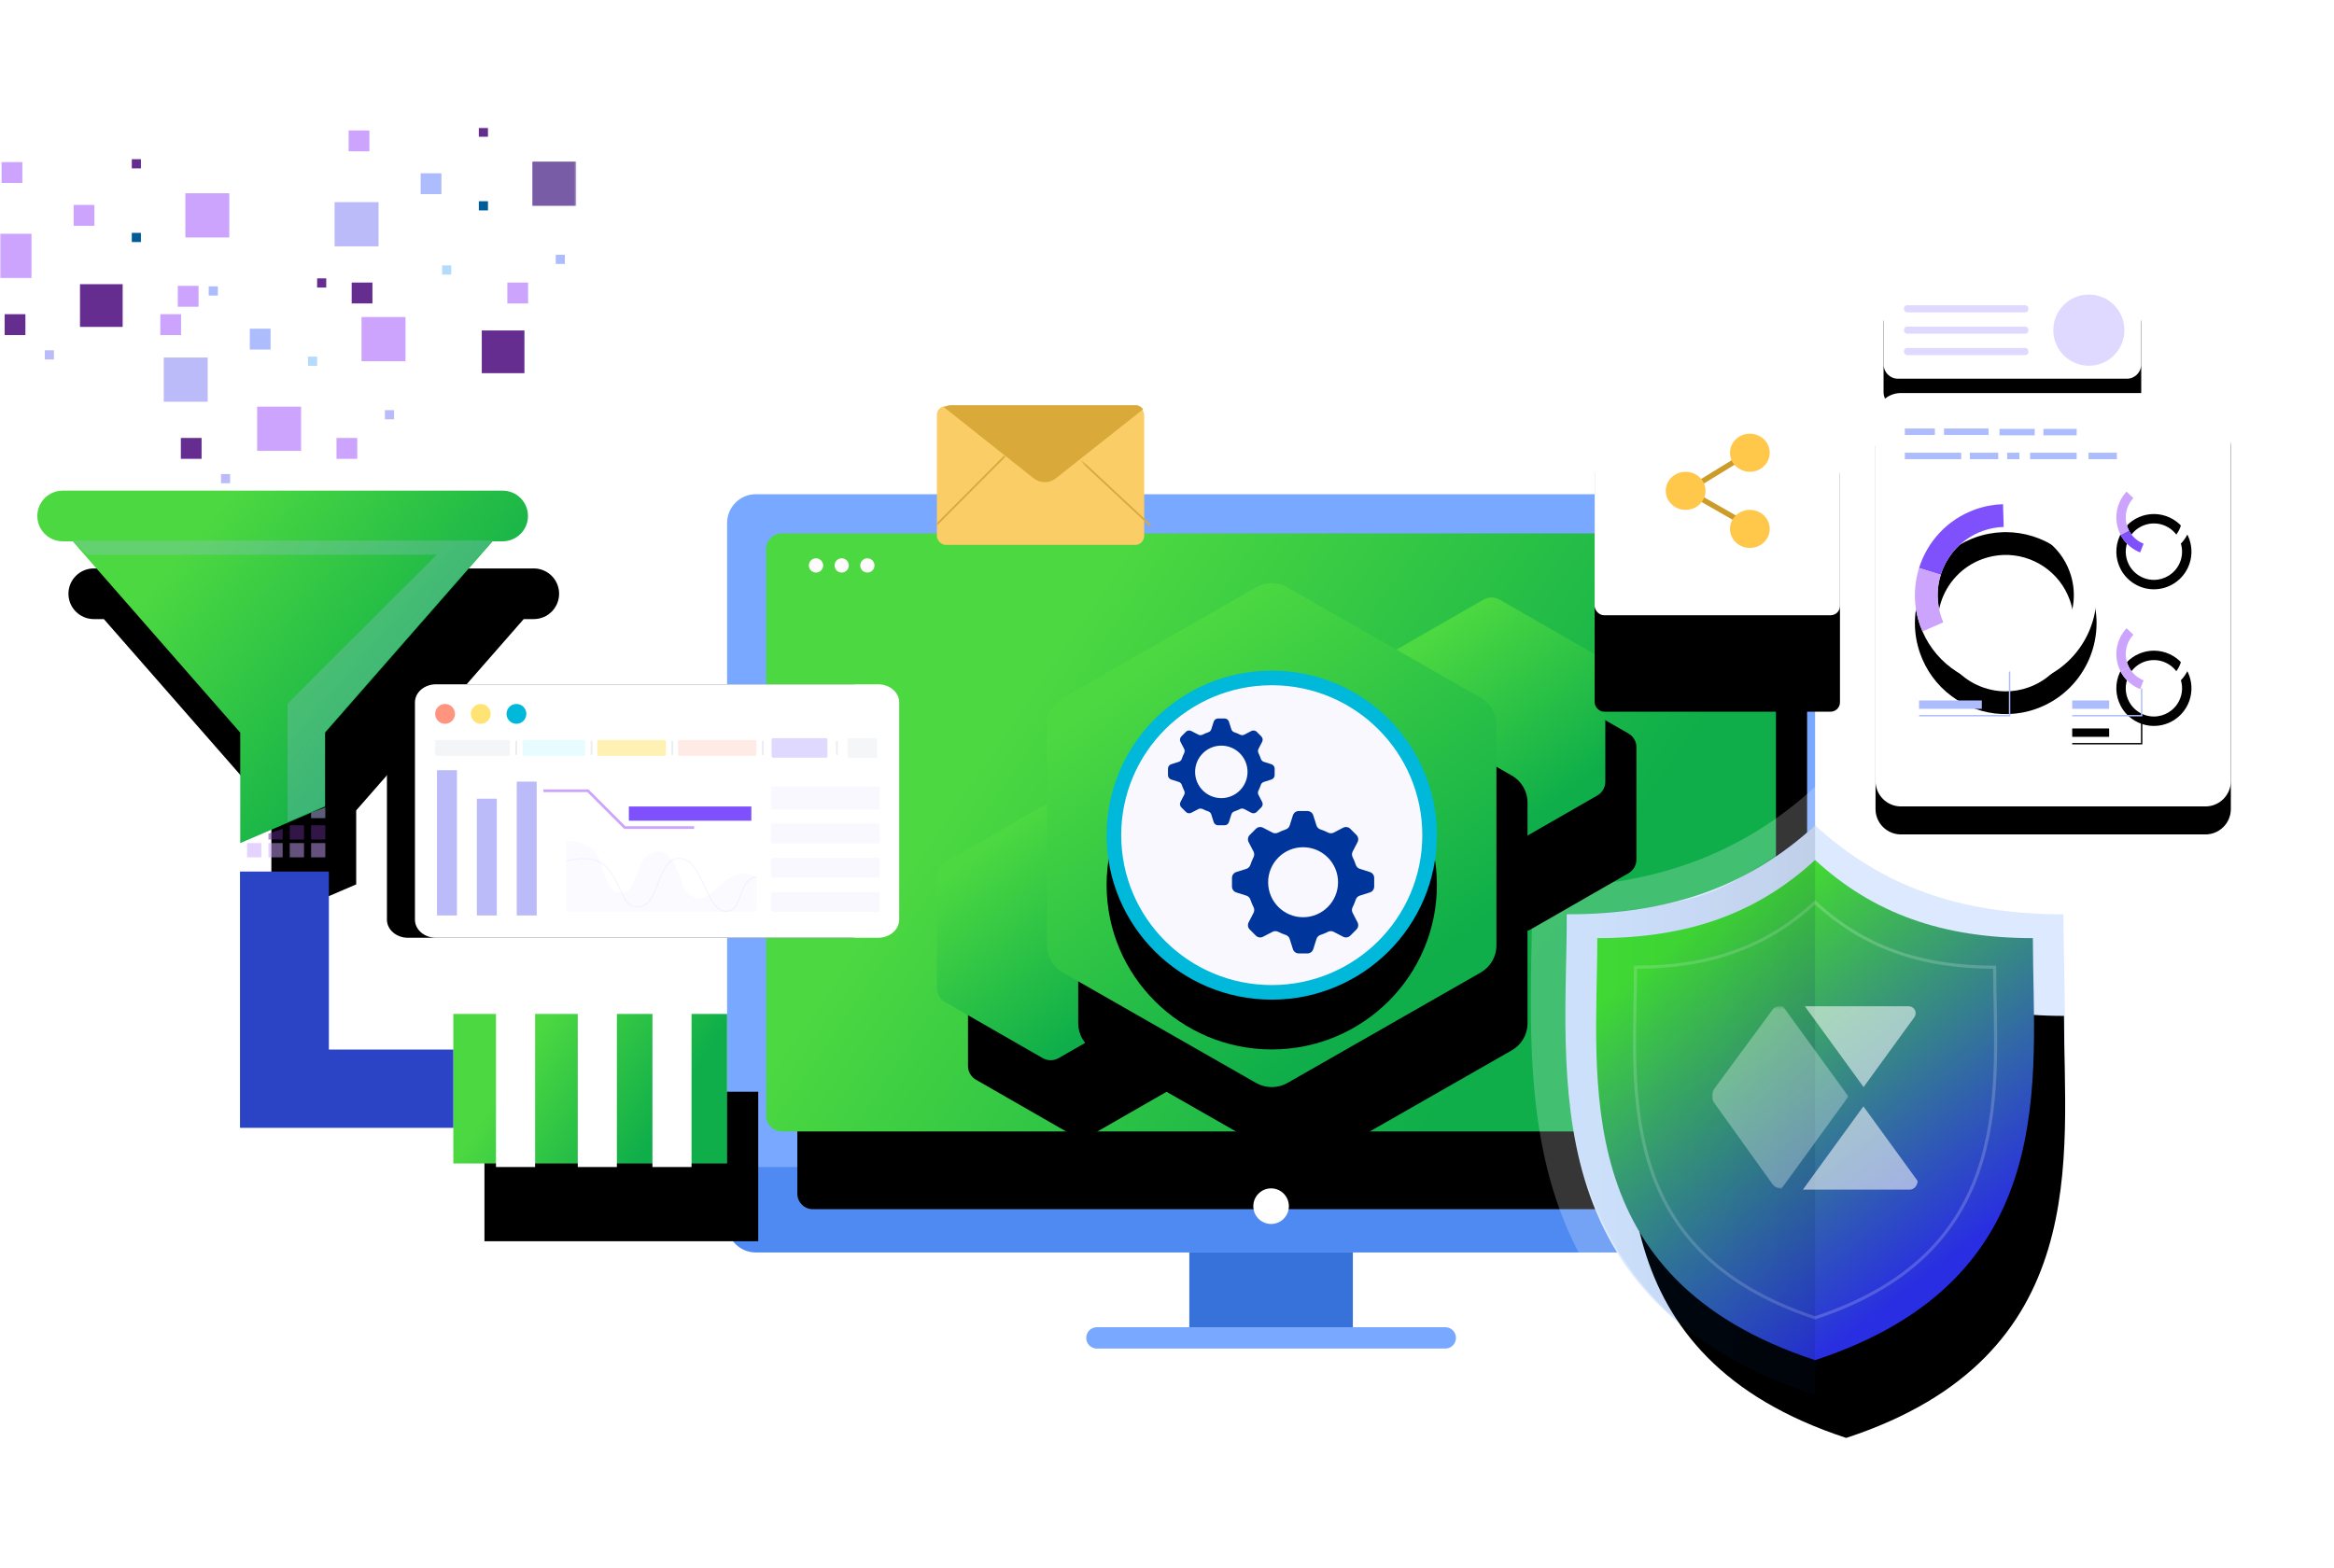 <svg width="750px" height="504px" viewBox="0 0 750 504" version="1.1" xmlns="http://www.w3.org/2000/svg" xmlns:xlink="http://www.w3.org/1999/xlink">
    <defs>
        <rect id="path-1" x="0" y="0" width="750" height="504"></rect>
        <linearGradient x1="21.419%" y1="36.861%" x2="81.092%" y2="61.318%" id="linearGradient-3">
            <stop stop-color="#4cd841" offset="0%"></stop>
            <stop stop-color="#0fae4a" offset="100%"></stop>
        </linearGradient>
        <path d="M17.568,204.815 L332.043,204.815 C334.804,204.815 337.043,202.577 337.043,199.815 L337.043,17.586 C337.043,14.825 334.804,12.586 332.043,12.586 L17.568,12.586 C14.806,12.586 12.568,14.825 12.568,17.586 L12.568,199.815 C12.568,202.577 14.806,204.815 17.568,204.815 Z" id="path-4"></path>
        <filter x="-28.5%" y="-40.3%" width="163.2%" height="206.6%" filterUnits="objectBoundingBox" id="filter-5">
            <feMorphology radius="5" operator="dilate" in="SourceAlpha" result="shadowSpreadOuter1"></feMorphology>
            <feOffset dx="10" dy="25" in="shadowSpreadOuter1" result="shadowOffsetOuter1"></feOffset>
            <feGaussianBlur stdDeviation="25" in="shadowOffsetOuter1" result="shadowBlurOuter1"></feGaussianBlur>
            <feColorMatrix values="0 0 0 0 0.451   0 0 0 0 0.528   0 0 0 0 1  0 0 0 0.147 0" type="matrix" in="shadowBlurOuter1"></feColorMatrix>
        </filter>
        <polygon id="path-6" points="2.44545399e-11 186.409 189.196 186.409 189.196 -3.97391059e-13 2.44545399e-11 -3.97391059e-13"></polygon>
        <linearGradient x1="21.419%" y1="30.676%" x2="81.092%" y2="66.645%" id="linearGradient-8">
            <stop stop-color="#4cd841" offset="0%"></stop>
            <stop stop-color="#0fae4a" offset="100%"></stop>
        </linearGradient>
        <path d="M24.151,116.71 C19.647,116.71 15.995,120.355 15.995,124.852 C15.995,129.348 19.647,132.993 24.151,132.993 L27.371,132.993 L81.199,194.486 L81.199,229.988 L108.459,218.267 L108.459,194.486 L162.287,132.993 L165.506,132.993 C170.011,132.993 173.663,129.348 173.663,124.852 C173.663,120.355 170.011,116.71 165.506,116.71 L24.151,116.71 Z" id="path-9"></path>
        <filter x="-58.7%" y="-68.4%" width="230.0%" height="285.5%" filterUnits="objectBoundingBox" id="filter-10">
            <feMorphology radius="5" operator="dilate" in="SourceAlpha" result="shadowSpreadOuter1"></feMorphology>
            <feOffset dx="10" dy="25" in="shadowSpreadOuter1" result="shadowOffsetOuter1"></feOffset>
            <feGaussianBlur stdDeviation="25" in="shadowOffsetOuter1" result="shadowBlurOuter1"></feGaussianBlur>
            <feColorMatrix values="0 0 0 0 0.451   0 0 0 0 0.528   0 0 0 0 1  0 0 0 0.147 0" type="matrix" in="shadowBlurOuter1"></feColorMatrix>
        </filter>
        <linearGradient x1="21.419%" y1="38.829%" x2="81.092%" y2="59.623%" id="linearGradient-11">
            <stop stop-color="#4cd841" offset="0%"></stop>
            <stop stop-color="#0fae4a" offset="100%"></stop>
        </linearGradient>
        <polygon id="path-12" points="149.67 332.968 237.644 332.968 237.644 284.911 149.67 284.911"></polygon>
        <filter x="-105.1%" y="-161.3%" width="333.0%" height="526.6%" filterUnits="objectBoundingBox" id="filter-13">
            <feMorphology radius="5" operator="dilate" in="SourceAlpha" result="shadowSpreadOuter1"></feMorphology>
            <feOffset dx="10" dy="25" in="shadowSpreadOuter1" result="shadowOffsetOuter1"></feOffset>
            <feGaussianBlur stdDeviation="25" in="shadowOffsetOuter1" result="shadowBlurOuter1"></feGaussianBlur>
            <feColorMatrix values="0 0 0 0 0.451   0 0 0 0 0.528   0 0 0 0 1  0 0 0 0.147 0" type="matrix" in="shadowBlurOuter1"></feColorMatrix>
        </filter>
        <rect id="path-14" x="0" y="0.272" width="66.622" height="44.625" rx="2.867"></rect>
        <linearGradient x1="23.308%" y1="16.088%" x2="73.823%" y2="82.247%" id="linearGradient-16">
            <stop stop-color="#44e229" offset="0%"></stop>
            <stop stop-color="#292EE2" offset="100%"></stop>
        </linearGradient>
        <path d="M161.38,48.858 C132.389,48.858 110.18,41.021 91.399,23.74 C72.62,41.021 50.411,48.858 21.423,48.858 C21.423,93.861 11.582,158.327 91.398,184.508 C171.22,158.328 161.38,93.861 161.38,48.858 Z" id="path-17"></path>
        <filter x="-65.7%" y="-50.9%" width="245.6%" height="230.5%" filterUnits="objectBoundingBox" id="filter-18">
            <feMorphology radius="5" operator="dilate" in="SourceAlpha" result="shadowSpreadOuter1"></feMorphology>
            <feOffset dx="10" dy="25" in="shadowSpreadOuter1" result="shadowOffsetOuter1"></feOffset>
            <feGaussianBlur stdDeviation="25" in="shadowOffsetOuter1" result="shadowBlurOuter1"></feGaussianBlur>
            <feColorMatrix values="0 0 0 0 0.451   0 0 0 0 0.528   0 0 0 0 1  0 0 0 0.147 0" type="matrix" in="shadowBlurOuter1"></feColorMatrix>
        </filter>
        <linearGradient x1="5.003%" y1="50%" x2="100%" y2="50%" id="linearGradient-19">
            <stop stop-color="#0063C6" stop-opacity="0.321" offset="0%"></stop>
            <stop stop-color="#001B4E" stop-opacity="0.612" offset="100%"></stop>
        </linearGradient>
        <polygon id="path-20" points="0 0.511 43.85 0.511 43.85 59.246 0 59.246"></polygon>
        <path d="M78.22,31.528 L4.656,31.528 C2.107,31.528 0.04,29.458 0.04,26.905 L0.04,4.685 C0.04,2.132 2.107,0.062 4.656,0.062 L78.22,0.062 C80.769,0.062 82.837,2.132 82.837,4.685 L82.837,26.905 C82.837,29.458 80.769,31.528 78.22,31.528" id="path-22"></path>
        <filter x="-43.5%" y="-85.8%" width="187.0%" height="328.8%" filterUnits="objectBoundingBox" id="filter-23">
            <feOffset dx="0" dy="9" in="SourceAlpha" result="shadowOffsetOuter1"></feOffset>
            <feGaussianBlur stdDeviation="10.5" in="shadowOffsetOuter1" result="shadowBlurOuter1"></feGaussianBlur>
            <feColorMatrix values="0 0 0 0 0.125   0 0 0 0 0.167   0 0 0 0 0.631  0 0 0 0.158 0" type="matrix" in="shadowBlurOuter1"></feColorMatrix>
        </filter>
        <path d="M106.016,132.882 L8.161,132.882 C3.654,132.882 4.76711216e-05,129.223 4.76711216e-05,124.71 L4.76711216e-05,8.178 C4.76711216e-05,3.664 3.654,0.005 8.161,0.005 L106.016,0.005 C110.523,0.005 114.177,3.664 114.177,8.178 L114.177,124.71 C114.177,129.223 110.523,132.882 106.016,132.882" id="path-24"></path>
        <filter x="-31.5%" y="-20.3%" width="163.1%" height="154.2%" filterUnits="objectBoundingBox" id="filter-25">
            <feOffset dx="0" dy="9" in="SourceAlpha" result="shadowOffsetOuter1"></feOffset>
            <feGaussianBlur stdDeviation="10.5" in="shadowOffsetOuter1" result="shadowBlurOuter1"></feGaussianBlur>
            <feColorMatrix values="0 0 0 0 0.125   0 0 0 0 0.167   0 0 0 0 0.631  0 0 0 0.158 0" type="matrix" in="shadowBlurOuter1"></feColorMatrix>
        </filter>
        <path d="M40.968,71.858 C37.989,71.948 34.974,72.5 32.014,73.56 L32.014,73.56 C23.053,76.772 16.626,83.925 13.986,92.375 L13.986,92.375 C12.157,98.232 12.145,104.711 14.366,110.936 L14.366,110.936 C14.587,111.554 14.827,112.163 15.085,112.758 L15.085,112.758 C16.253,115.454 17.787,117.893 19.608,120.036 L19.608,120.036 C27.243,129.031 39.913,132.832 51.666,128.621 L51.666,128.621 C66.84,123.182 74.74,106.449 69.314,91.244 L69.314,91.244 C65.048,79.294 53.818,71.845 41.838,71.845 L41.838,71.845 C41.548,71.845 41.258,71.849 40.968,71.858 M25.171,115.295 C23.807,113.688 22.656,111.859 21.781,109.838 L21.781,109.838 C21.588,109.391 21.408,108.935 21.242,108.471 L21.242,108.471 C19.576,103.805 19.586,98.947 20.957,94.556 L20.957,94.556 C22.936,88.22 27.754,82.857 34.474,80.45 L34.474,80.45 C36.691,79.655 38.952,79.241 41.186,79.173 L41.186,79.173 C50.409,78.894 59.163,84.53 62.438,93.707 L62.438,93.707 C66.507,105.107 60.583,117.653 49.206,121.73 L49.206,121.73 C46.773,122.602 44.285,123.016 41.841,123.016 L41.841,123.016 C35.434,123.017 29.315,120.176 25.171,115.295" id="path-26"></path>
        <path d="M40.968,71.858 C37.989,71.948 34.974,72.5 32.014,73.56 L32.014,73.56 C23.053,76.772 16.626,83.925 13.986,92.375 L13.986,92.375 C12.157,98.232 12.145,104.711 14.366,110.936 L14.366,110.936 C14.587,111.554 14.827,112.163 15.085,112.758 L15.085,112.758 C16.253,115.454 17.787,117.893 19.608,120.036 L19.608,120.036 C27.243,129.031 39.913,132.832 51.666,128.621 L51.666,128.621 C66.84,123.182 74.74,106.449 69.314,91.244 L69.314,91.244 C65.048,79.294 53.818,71.845 41.838,71.845 L41.838,71.845 C41.548,71.845 41.258,71.849 40.968,71.858 M25.171,115.295 C23.807,113.688 22.656,111.859 21.781,109.838 L21.781,109.838 C21.588,109.391 21.408,108.935 21.242,108.471 L21.242,108.471 C19.576,103.805 19.586,98.947 20.957,94.556 L20.957,94.556 C22.936,88.22 27.754,82.857 34.474,80.45 L34.474,80.45 C36.691,79.655 38.952,79.241 41.186,79.173 L41.186,79.173 C50.409,78.894 59.163,84.53 62.438,93.707 L62.438,93.707 C66.507,105.107 60.583,117.653 49.206,121.73 L49.206,121.73 C46.773,122.602 44.285,123.016 41.841,123.016 L41.841,123.016 C35.434,123.017 29.315,120.176 25.171,115.295" id="path-28"></path>
        <filter x="-61.7%" y="-46.2%" width="223.3%" height="223.1%" filterUnits="objectBoundingBox" id="filter-29">
            <feOffset dx="0" dy="9" in="SourceAlpha" result="shadowOffsetOuter1"></feOffset>
            <feGaussianBlur stdDeviation="10.5" in="shadowOffsetOuter1" result="shadowBlurOuter1"></feGaussianBlur>
            <feColorMatrix values="0 0 0 0 0.125   0 0 0 0 0.167   0 0 0 0 0.631  0 0 0 0.158 0" type="matrix" in="shadowBlurOuter1"></feColorMatrix>
        </filter>
        <path d="M80.662,111.741 C79.817,112.641 79.096,113.686 78.54,114.863 L78.54,114.863 C76.856,118.429 77.065,122.405 78.759,125.651 L78.759,125.651 C79.934,127.9 81.821,129.798 84.288,130.968 L84.288,130.968 C84.533,131.084 84.782,131.192 85.03,131.291 L85.03,131.291 C86.159,131.737 87.319,132.001 88.478,132.094 L88.478,132.094 C93.337,132.487 98.152,129.886 100.361,125.209 L100.361,125.209 C103.211,119.171 100.638,111.961 94.612,109.104 L94.612,109.104 C92.945,108.313 91.188,107.939 89.459,107.939 L89.459,107.939 C86.156,107.939 82.953,109.303 80.662,111.741 M88.721,129.076 C87.853,129.006 86.983,128.809 86.136,128.474 L86.136,128.474 C85.95,128.4 85.764,128.319 85.58,128.232 L85.58,128.232 C83.73,127.355 82.315,125.932 81.435,124.245 L81.435,124.245 C80.164,121.812 80.008,118.831 81.27,116.158 L81.27,116.158 C81.687,115.275 82.228,114.492 82.861,113.817 L82.861,113.817 C85.477,111.032 89.683,110.115 93.32,111.839 L93.32,111.839 C97.838,113.981 99.767,119.387 97.63,123.914 L97.63,123.914 C96.084,127.188 92.833,129.106 89.444,129.106 L89.444,129.106 C89.203,129.106 88.963,129.096 88.721,129.076" id="path-30"></path>
        <path d="M80.662,111.741 C79.817,112.641 79.096,113.686 78.54,114.863 L78.54,114.863 C76.856,118.429 77.065,122.405 78.759,125.651 L78.759,125.651 C79.934,127.9 81.821,129.798 84.288,130.968 L84.288,130.968 C84.533,131.084 84.782,131.192 85.03,131.291 L85.03,131.291 C86.159,131.737 87.319,132.001 88.478,132.094 L88.478,132.094 C93.337,132.487 98.152,129.886 100.361,125.209 L100.361,125.209 C103.211,119.171 100.638,111.961 94.612,109.104 L94.612,109.104 C92.945,108.313 91.188,107.939 89.459,107.939 L89.459,107.939 C86.156,107.939 82.953,109.303 80.662,111.741 M88.721,129.076 C87.853,129.006 86.983,128.809 86.136,128.474 L86.136,128.474 C85.95,128.4 85.764,128.319 85.58,128.232 L85.58,128.232 C83.73,127.355 82.315,125.932 81.435,124.245 L81.435,124.245 C80.164,121.812 80.008,118.831 81.27,116.158 L81.27,116.158 C81.687,115.275 82.228,114.492 82.861,113.817 L82.861,113.817 C85.477,111.032 89.683,110.115 93.32,111.839 L93.32,111.839 C97.838,113.981 99.767,119.387 97.63,123.914 L97.63,123.914 C96.084,127.188 92.833,129.106 89.444,129.106 L89.444,129.106 C89.203,129.106 88.963,129.096 88.721,129.076" id="path-32"></path>
        <filter x="-196.7%" y="-150.9%" width="493.5%" height="492.7%" filterUnits="objectBoundingBox" id="filter-33">
            <feOffset dx="0" dy="11" in="SourceAlpha" result="shadowOffsetOuter1"></feOffset>
            <feGaussianBlur stdDeviation="14" in="shadowOffsetOuter1" result="shadowBlurOuter1"></feGaussianBlur>
            <feColorMatrix values="0 0 0 0 0.125   0 0 0 0 0.167   0 0 0 0 0.631  0 0 0 0.569 0" type="matrix" in="shadowBlurOuter1"></feColorMatrix>
        </filter>
        <path d="M80.662,67.823 C79.817,68.723 79.096,69.768 78.54,70.945 L78.54,70.945 C76.856,74.511 77.065,78.487 78.759,81.733 L78.759,81.733 C79.934,83.982 81.821,85.88 84.288,87.05 L84.288,87.05 C84.533,87.166 84.782,87.274 85.03,87.373 L85.03,87.373 C86.159,87.819 87.319,88.083 88.478,88.176 L88.478,88.176 C93.337,88.569 98.152,85.968 100.361,81.291 L100.361,81.291 C103.211,75.253 100.638,68.043 94.612,65.186 L94.612,65.186 C92.945,64.395 91.188,64.021 89.459,64.021 L89.459,64.021 C86.156,64.021 82.953,65.385 80.662,67.823 M88.721,85.158 C87.853,85.088 86.983,84.891 86.136,84.556 L86.136,84.556 C85.95,84.482 85.764,84.401 85.58,84.314 L85.58,84.314 C83.73,83.437 82.315,82.014 81.435,80.327 L81.435,80.327 C80.164,77.894 80.008,74.913 81.27,72.24 L81.27,72.24 C81.687,71.357 82.228,70.574 82.861,69.899 L82.861,69.899 C85.477,67.114 89.683,66.197 93.32,67.921 L93.32,67.921 C97.838,70.063 99.767,75.469 97.63,79.996 L97.63,79.996 C96.084,83.27 92.833,85.188 89.444,85.188 L89.444,85.188 C89.203,85.188 88.963,85.178 88.721,85.158" id="path-34"></path>
        <path d="M80.662,67.823 C79.817,68.723 79.096,69.768 78.54,70.945 L78.54,70.945 C76.856,74.511 77.065,78.487 78.759,81.733 L78.759,81.733 C79.934,83.982 81.821,85.88 84.288,87.05 L84.288,87.05 C84.533,87.166 84.782,87.274 85.03,87.373 L85.03,87.373 C86.159,87.819 87.319,88.083 88.478,88.176 L88.478,88.176 C93.337,88.569 98.152,85.968 100.361,81.291 L100.361,81.291 C103.211,75.253 100.638,68.043 94.612,65.186 L94.612,65.186 C92.945,64.395 91.188,64.021 89.459,64.021 L89.459,64.021 C86.156,64.021 82.953,65.385 80.662,67.823 M88.721,85.158 C87.853,85.088 86.983,84.891 86.136,84.556 L86.136,84.556 C85.95,84.482 85.764,84.401 85.58,84.314 L85.58,84.314 C83.73,83.437 82.315,82.014 81.435,80.327 L81.435,80.327 C80.164,77.894 80.008,74.913 81.27,72.24 L81.27,72.24 C81.687,71.357 82.228,70.574 82.861,69.899 L82.861,69.899 C85.477,67.114 89.683,66.197 93.32,67.921 L93.32,67.921 C97.838,70.063 99.767,75.469 97.63,79.996 L97.63,79.996 C96.084,83.27 92.833,85.188 89.444,85.188 L89.444,85.188 C89.203,85.188 88.963,85.178 88.721,85.158" id="path-36"></path>
        <filter x="-196.7%" y="-150.9%" width="493.5%" height="492.7%" filterUnits="objectBoundingBox" id="filter-37">
            <feOffset dx="0" dy="11" in="SourceAlpha" result="shadowOffsetOuter1"></feOffset>
            <feGaussianBlur stdDeviation="14" in="shadowOffsetOuter1" result="shadowBlurOuter1"></feGaussianBlur>
            <feColorMatrix values="0 0 0 0 0.125   0 0 0 0 0.167   0 0 0 0 0.631  0 0 0 0.569 0" type="matrix" in="shadowBlurOuter1"></feColorMatrix>
        </filter>
        <polygon id="path-38" points="85.742 140.065 63.204 140.065 63.204 139.616 85.294 139.616 85.294 131.084 85.742 131.084"></polygon>
        <filter x="-159.7%" y="-300.6%" width="419.5%" height="901.7%" filterUnits="objectBoundingBox" id="filter-39">
            <feOffset dx="0" dy="9" in="SourceAlpha" result="shadowOffsetOuter1"></feOffset>
            <feGaussianBlur stdDeviation="10.5" in="shadowOffsetOuter1" result="shadowBlurOuter1"></feGaussianBlur>
            <feColorMatrix values="0 0 0 0 0.125   0 0 0 0 0.167   0 0 0 0 0.631  0 0 0 0.158 0" type="matrix" in="shadowBlurOuter1"></feColorMatrix>
        </filter>
        <polygon id="path-40" points="63.204 137.638 75.067 137.638 75.067 134.945 63.204 134.945"></polygon>
        <filter x="-303.5%" y="-1002.6%" width="706.9%" height="2773.6%" filterUnits="objectBoundingBox" id="filter-41">
            <feOffset dx="0" dy="9" in="SourceAlpha" result="shadowOffsetOuter1"></feOffset>
            <feGaussianBlur stdDeviation="10.5" in="shadowOffsetOuter1" result="shadowBlurOuter1"></feGaussianBlur>
            <feColorMatrix values="0 0 0 0 0.125   0 0 0 0 0.167   0 0 0 0 0.631  0 0 0 0.158 0" type="matrix" in="shadowBlurOuter1"></feColorMatrix>
        </filter>
        <linearGradient x1="27.484%" y1="12.563%" x2="74.493%" y2="82.247%" id="linearGradient-42">
            <stop stop-color="#4cd841" offset="0%"></stop>
            <stop stop-color="#0fae4a" offset="100%"></stop>
        </linearGradient>
        <path d="M180.793,5.26 C179.21,4.349 177.257,4.349 175.673,5.26 L144.232,23.309 C142.649,24.218 141.672,25.899 141.672,27.72 L141.672,63.819 C141.672,65.638 142.649,67.319 144.232,68.228 L175.673,86.279 C177.257,87.188 179.21,87.188 180.793,86.279 L212.233,68.228 C213.818,67.319 214.793,65.638 214.793,63.819 L214.793,27.72 C214.793,25.899 213.818,24.218 212.233,23.309 L180.793,5.26 Z" id="path-43"></path>
        <filter x="-126.5%" y="-93.7%" width="380.4%" height="348.4%" filterUnits="objectBoundingBox" id="filter-44">
            <feMorphology radius="5" operator="dilate" in="SourceAlpha" result="shadowSpreadOuter1"></feMorphology>
            <feOffset dx="10" dy="25" in="shadowSpreadOuter1" result="shadowOffsetOuter1"></feOffset>
            <feGaussianBlur stdDeviation="25" in="shadowOffsetOuter1" result="shadowBlurOuter1"></feGaussianBlur>
            <feColorMatrix values="0 0 0 0 0.451   0 0 0 0 0.528   0 0 0 0 1  0 0 0 0.147 0" type="matrix" in="shadowBlurOuter1"></feColorMatrix>
        </filter>
        <path d="M39.121,71.624 C37.538,70.714 35.585,70.714 34.001,71.624 L2.56,89.674 C0.977,90.583 0,92.264 0,94.084 L0,130.184 C0,132.003 0.977,133.684 2.56,134.593 L34.001,152.644 C35.585,153.553 37.538,153.553 39.121,152.644 L70.561,134.593 C72.146,133.684 73.121,132.003 73.121,130.184 L73.121,94.084 C73.121,92.264 72.146,90.583 70.561,89.674 L39.121,71.624 Z" id="path-45"></path>
        <filter x="-126.5%" y="-93.7%" width="380.4%" height="348.4%" filterUnits="objectBoundingBox" id="filter-46">
            <feMorphology radius="5" operator="dilate" in="SourceAlpha" result="shadowSpreadOuter1"></feMorphology>
            <feOffset dx="10" dy="25" in="shadowSpreadOuter1" result="shadowOffsetOuter1"></feOffset>
            <feGaussianBlur stdDeviation="25" in="shadowOffsetOuter1" result="shadowBlurOuter1"></feGaussianBlur>
            <feColorMatrix values="0 0 0 0 0.451   0 0 0 0 0.528   0 0 0 0 1  0 0 0 0.147 0" type="matrix" in="shadowBlurOuter1"></feColorMatrix>
        </filter>
        <linearGradient x1="27.288%" y1="12.563%" x2="74.707%" y2="82.247%" id="linearGradient-47">
            <stop stop-color="#4cd841" offset="0%"></stop>
            <stop stop-color="#0fae4a" offset="100%"></stop>
        </linearGradient>
        <path d="M77.246,1.342 C74.12,-0.447 70.265,-0.447 67.137,1.342 L5.055,36.828 C1.929,38.615 0,41.919 0,45.498 L0,116.47 C0,120.047 1.929,123.351 5.055,125.138 L67.137,160.627 C70.265,162.413 74.12,162.413 77.246,160.627 L139.328,125.138 C142.457,123.351 144.383,120.047 144.383,116.47 L144.383,45.498 C144.383,41.919 142.457,38.615 139.328,36.828 L77.246,1.342 Z" id="path-48"></path>
        <filter x="-64.1%" y="-47.2%" width="242.0%" height="225.9%" filterUnits="objectBoundingBox" id="filter-49">
            <feMorphology radius="5" operator="dilate" in="SourceAlpha" result="shadowSpreadOuter1"></feMorphology>
            <feOffset dx="10" dy="25" in="shadowSpreadOuter1" result="shadowOffsetOuter1"></feOffset>
            <feGaussianBlur stdDeviation="25" in="shadowOffsetOuter1" result="shadowBlurOuter1"></feGaussianBlur>
            <feColorMatrix values="0 0 0 0 0.451   0 0 0 0 0.528   0 0 0 0 1  0 0 0 0.147 0" type="matrix" in="shadowBlurOuter1"></feColorMatrix>
        </filter>
        <ellipse id="path-50" cx="53.068" cy="52.877" rx="53.068" ry="52.877"></ellipse>
        <filter x="-12.2%" y="-10.4%" width="124.5%" height="130.3%" filterUnits="objectBoundingBox" id="filter-51">
            <feMorphology radius="0.5" operator="dilate" in="SourceAlpha" result="shadowSpreadOuter1"></feMorphology>
            <feOffset dx="0" dy="2" in="shadowSpreadOuter1" result="shadowOffsetOuter1"></feOffset>
            <feGaussianBlur stdDeviation="3.5" in="shadowOffsetOuter1" result="shadowBlurOuter1"></feGaussianBlur>
            <feComposite in="shadowBlurOuter1" in2="SourceAlpha" operator="out" result="shadowBlurOuter1"></feComposite>
            <feColorMatrix values="0 0 0 0 0.393   0 0 0 0 0.329   0 0 0 0 0.721  0 0 0 0.41 0" type="matrix" in="shadowBlurOuter1" result="shadowMatrixOuter1"></feColorMatrix>
            <feMorphology radius="7" operator="erode" in="SourceAlpha" result="shadowSpreadOuter2"></feMorphology>
            <feOffset dx="0" dy="14" in="shadowSpreadOuter2" result="shadowOffsetOuter2"></feOffset>
            <feGaussianBlur stdDeviation="0.5" in="shadowOffsetOuter2" result="shadowBlurOuter2"></feGaussianBlur>
            <feComposite in="shadowBlurOuter2" in2="SourceAlpha" operator="out" result="shadowBlurOuter2"></feComposite>
            <feColorMatrix values="0 0 0 0 0.028   0 0 0 0 0.172   0 0 0 0 0.316  0 0 0 0.707 0" type="matrix" in="shadowBlurOuter2" result="shadowMatrixOuter2"></feColorMatrix>
            <feMerge>
                <feMergeNode in="shadowMatrixOuter1"></feMergeNode>
                <feMergeNode in="shadowMatrixOuter2"></feMergeNode>
            </feMerge>
        </filter>
        <path d="M43.127,118.997 C39.911,118.997 37.304,115.972 37.304,112.241 L37.304,-29.857 C37.304,-33.588 39.911,-36.613 43.127,-36.613 L112.95,-36.613 C116.166,-36.613 118.773,-33.588 118.773,-29.857 L118.773,112.241 C118.773,115.972 116.166,118.997 112.95,118.997 L43.127,118.997 Z" id="path-52"></path>
        <filter x="-44.2%" y="-17.4%" width="188.4%" height="146.3%" filterUnits="objectBoundingBox" id="filter-53">
            <feOffset dx="0" dy="9" in="SourceAlpha" result="shadowOffsetOuter1"></feOffset>
            <feGaussianBlur stdDeviation="10.5" in="shadowOffsetOuter1" result="shadowBlurOuter1"></feGaussianBlur>
            <feColorMatrix values="0 0 0 0 0.125   0 0 0 0 0.167   0 0 0 0 0.631  0 0 0 0.158 0" type="matrix" in="shadowBlurOuter1"></feColorMatrix>
        </filter>
        <rect id="path-54" x="0" y="0" width="78.834" height="78.951" rx="3.008"></rect>
        <filter x="-79.3%" y="-61.4%" width="258.6%" height="258.3%" filterUnits="objectBoundingBox" id="filter-55">
            <feOffset dx="0" dy="14" in="SourceAlpha" result="shadowOffsetOuter1"></feOffset>
            <feGaussianBlur stdDeviation="18.5" in="shadowOffsetOuter1" result="shadowBlurOuter1"></feGaussianBlur>
            <feColorMatrix values="0 0 0 0 0.125   0 0 0 0 0.365   0 0 0 0 0.631  0 0 0 0.129 0" type="matrix" in="shadowBlurOuter1" result="shadowMatrixOuter1"></feColorMatrix>
            <feMorphology radius="8.5" operator="erode" in="SourceAlpha" result="shadowSpreadOuter2"></feMorphology>
            <feOffset dx="0" dy="17" in="shadowSpreadOuter2" result="shadowOffsetOuter2"></feOffset>
            <feGaussianBlur stdDeviation="16.5" in="shadowOffsetOuter2" result="shadowBlurOuter2"></feGaussianBlur>
            <feColorMatrix values="0 0 0 0 0.004   0 0 0 0 0.761   0 0 0 0 0.8  0 0 0 1 0" type="matrix" in="shadowBlurOuter2" result="shadowMatrixOuter2"></feColorMatrix>
            <feMerge>
                <feMergeNode in="shadowMatrixOuter1"></feMergeNode>
                <feMergeNode in="shadowMatrixOuter2"></feMergeNode>
            </feMerge>
        </filter>
    </defs>
    <g id="Page-1" stroke="none" stroke-width="1" fill="none" fill-rule="evenodd">
        <g id="Threat-Intelligence-Automation--1.0" transform="translate(-620, -139)">
            <g id="Threat-Intelligence-Automation_Hero-image" transform="translate(620, 139)">
                <mask id="mask-2" fill="white">
                    <use xlink:href="#path-1"></use>
                </mask>
                <g id="Mask"></g>
                <g id="Group-13" mask="url(#mask-2)">
                    <g transform="translate(-4, 40.5)" id="Group-9-Copy">
                        <g transform="translate(0, 0.5)">
                            <g id="Group-2" transform="translate(237.644, 117.855)">
                                <path d="M349.61,9.251 C349.61,4.163 345.47,0 340.41,0 L9.2,0 C4.14,0 0,4.163 0,9.251 L0,217.402 L349.61,217.402 L349.61,9.251 Z" id="Fill-7-Copy" fill="#78A8FF"></path>
                                <path d="M0,216.258 L0,234.565 C0,239.6 4.14,243.719 9.2,243.719 L340.41,243.719 C345.47,243.719 349.61,239.6 349.61,234.565 L349.61,216.258 L0,216.258 Z" id="Fill-9-Copy" fill="#4F89F2"></path>
                                <g id="Fill-11-Copy">
                                    <use fill="black" fill-opacity="1" filter="url(#filter-5)" xlink:href="#path-4"></use>
                                    <use fill="url(#linearGradient-3)" fill-rule="evenodd" xlink:href="#path-4"></use>
                                </g>
                                <polygon id="Fill-14-Copy" fill="#3771DA" points="148.527 268.892 201.083 268.892 201.083 243.719 148.527 243.719"></polygon>
                                <path d="M180.518,228.844 C180.518,232.003 177.96,234.565 174.805,234.565 C171.65,234.565 169.093,232.003 169.093,228.844 C169.093,225.685 171.65,223.123 174.805,223.123 C177.96,223.123 180.518,225.685 180.518,228.844" id="Fill-15-Copy" fill="#FFFFFF"></path>
                                <path d="M118.827,274.613 L230.784,274.613 C232.679,274.613 234.216,273.076 234.216,271.18 C234.216,269.284 232.679,267.747 230.784,267.747 L118.827,267.747 C116.931,267.747 115.394,269.284 115.394,271.18 C115.394,273.076 116.931,274.613 118.827,274.613 Z" id="Fill-185-Copy" fill="#78A8FF"></path>
                            </g>
                            <g id="Group">
                                <g id="Group-52">
                                    <g id="Group-17" transform="translate(16.329, 18.295)" fill="#FFFFFF">
                                        <polygon id="Fill-5" points="146.472 45.799 163.531 45.799 163.531 28.639 146.472 28.639"></polygon>
                                        <polygon id="Fill-7" points="68.833 38.16 85.892 38.16 85.892 21.001 68.833 21.001"></polygon>
                                        <polygon id="Fill-8" points="69.307 8.336 77.363 8.336 77.363 0.233 69.307 0.233"></polygon>
                                        <polygon id="Fill-9" points="31.184 38.99 34.729 38.99 34.729 35.424 31.184 35.424"></polygon>
                                        <polygon id="Fill-10" points="70.44 65.206 73.985 65.206 73.985 61.641 70.44 61.641"></polygon>
                                        <polygon id="Fill-11" points="56.914 79.564 60.458 79.564 60.458 75.998 56.914 75.998"></polygon>
                                        <polygon id="Fill-12" points="102.429 11.046 105.974 11.046 105.974 7.48 102.429 7.48"></polygon>
                                        <polygon id="Fill-13" points="92.171 63.423 100.226 63.423 100.226 55.32 92.171 55.32"></polygon>
                                        <polygon id="Fill-14" points="113.505 25.052 121.56 25.052 121.56 16.949 113.505 16.949"></polygon>
                                        <polygon id="Fill-15" points="114.69 84.101 122.745 84.101 122.745 75.998 114.69 75.998"></polygon>
                                        <polygon id="Fill-16" points="0.084 81.31 17.143 81.31 17.143 64.151 0.084 64.151"></polygon>
                                    </g>
                                    <mask id="mask-7" fill="white">
                                        <use xlink:href="#path-6"></use>
                                    </mask>
                                    <g id="Clip-20"></g>
                                    <polygon id="Fill-18" fill="#BBBBF9" mask="url(#mask-7)" points="56.618 88.13 70.741 88.13 70.741 73.923 56.618 73.923"></polygon>
                                    <polygon id="Fill-21" fill="#CCA4FD" mask="url(#mask-7)" points="112.131 106.481 118.8 106.481 118.8 99.772 112.131 99.772"></polygon>
                                    <polygon id="Fill-22" fill="#BBBBF9" mask="url(#mask-7)" points="127.684 93.783 130.619 93.783 130.619 90.831 127.684 90.831"></polygon>
                                    <polygon id="Fill-23" fill="#B4DAFC" mask="url(#mask-7)" points="102.968 76.583 105.903 76.583 105.903 73.63 102.968 73.63"></polygon>
                                    <polygon id="Fill-24" fill="#662D91" mask="url(#mask-7)" points="105.903 51.428 108.837 51.428 108.837 48.476 105.903 48.476"></polygon>
                                    <polygon id="Fill-25" fill="#BBBBF9" mask="url(#mask-7)" points="75.016 114.321 77.95 114.321 77.95 111.369 75.016 111.369"></polygon>
                                    <polygon id="Fill-26" fill="#ADBCFC" mask="url(#mask-7)" points="84.276 71.357 90.946 71.357 90.946 64.648 84.276 64.648"></polygon>
                                    <polygon id="Fill-27" fill="#662D91" mask="url(#mask-7)" points="62.111 106.481 68.78 106.481 68.78 99.772 62.111 99.772"></polygon>
                                    <polygon id="Fill-28" fill="#CCA4FD" mask="url(#mask-7)" points="61.13 57.592 67.799 57.592 67.799 50.883 61.13 50.883"></polygon>
                                    <polygon id="Fill-29" fill="#CCA4FD" mask="url(#mask-7)" points="120.173 75.107 134.297 75.107 134.297 60.899 120.173 60.899"></polygon>
                                    <polygon id="Fill-30" fill="#CCA4FD" mask="url(#mask-7)" points="0 48.349 14.123 48.349 14.123 34.142 0 34.142"></polygon>
                                    <polygon id="Fill-32" fill="#CCA4FD" mask="url(#mask-7)" points="55.513 66.701 62.182 66.701 62.182 59.992 55.513 59.992"></polygon>
                                    <polygon id="Fill-33" fill="#ADBCFC" mask="url(#mask-7)" points="71.066 54.003 74.001 54.003 74.001 51.051 71.066 51.051"></polygon>
                                    <polygon id="Fill-34" fill="#005C99" mask="url(#mask-7)" points="46.35 36.802 49.285 36.802 49.285 33.85 46.35 33.85"></polygon>
                                    <polygon id="Fill-35" fill="#662D91" mask="url(#mask-7)" points="46.35 13.123 49.285 13.123 49.285 10.171 46.35 10.171"></polygon>
                                    <polygon id="Fill-36" fill="#BBBBF9" mask="url(#mask-7)" points="18.398 74.54 21.332 74.54 21.332 71.588 18.398 71.588"></polygon>
                                    <polygon id="Fill-37" fill="#CCA4FD" mask="url(#mask-7)" points="27.659 31.577 34.328 31.577 34.328 24.868 27.659 24.868"></polygon>
                                    <polygon id="Fill-38" fill="#662D91" mask="url(#mask-7)" points="5.493 66.701 12.162 66.701 12.162 59.992 5.493 59.992"></polygon>
                                    <polygon id="Fill-39" fill="#CCA4FD" mask="url(#mask-7)" points="4.512 17.811 11.181 17.811 11.181 11.102 4.512 11.102"></polygon>
                                    <polygon id="Fill-40" fill="#CCA4FD" mask="url(#mask-7)" points="63.556 35.326 77.679 35.326 77.679 21.119 63.556 21.119"></polygon>
                                    <polygon id="Fill-41" fill="#BBBBF9" mask="url(#mask-7)" points="111.517 38.179 125.64 38.179 125.64 23.971 111.517 23.971"></polygon>
                                    <polygon id="Fill-43" fill="#CCA4FD" mask="url(#mask-7)" points="167.03 56.53 173.699 56.53 173.699 49.82 167.03 49.82"></polygon>
                                    <polygon id="Fill-44" fill="#ADBCFC" mask="url(#mask-7)" points="182.583 43.832 185.518 43.832 185.518 40.88 182.583 40.88"></polygon>
                                    <polygon id="Fill-45" fill="#005C99" mask="url(#mask-7)" points="157.867 26.631 160.801 26.631 160.801 23.679 157.867 23.679"></polygon>
                                    <polygon id="Fill-46" fill="#662D91" mask="url(#mask-7)" points="157.867 2.952 160.801 2.952 160.801 2.91791151e-14 157.867 2.91791151e-14"></polygon>
                                    <polygon id="Fill-47" fill="#B4DAFC" mask="url(#mask-7)" points="146.074 47.259 149.008 47.259 149.008 44.307 146.074 44.307"></polygon>
                                    <polygon id="Fill-48" fill="#ADBCFC" mask="url(#mask-7)" points="139.175 21.406 145.845 21.406 145.845 14.697 139.175 14.697"></polygon>
                                    <polygon id="Fill-49" fill="#662D91" mask="url(#mask-7)" points="117.009 56.53 123.679 56.53 123.679 49.82 117.009 49.82"></polygon>
                                    <polygon id="Fill-50" fill="#CCA4FD" mask="url(#mask-7)" points="116.029 7.64 122.698 7.64 122.698 0.931 116.029 0.931"></polygon>
                                    <polygon id="Fill-51" fill="#785CA6" mask="url(#mask-7)" points="175.072 25.155 189.196 25.155 189.196 10.948 175.072 10.948"></polygon>
                                    <polygon id="Fill-20" fill="#CCA4FD" mask="url(#mask-7)" points="86.63 103.916 100.754 103.916 100.754 89.709 86.63 89.709"></polygon>
                                </g>
                                <g id="Fill-1">
                                    <use fill="black" fill-opacity="1" filter="url(#filter-10)" xlink:href="#path-9"></use>
                                    <use fill="url(#linearGradient-8)" fill-rule="evenodd" xlink:href="#path-9"></use>
                                </g>
                                <polygon id="Fill-3" fill-opacity="0.5" fill="#ADBCFC" opacity="0.5" points="27.42 132.73 31.987 137.289 144.351 137.289 101.253 180.322 96.398 185.169 96.398 223.123 108.448 217.94 108.448 194.193 162.238 132.73"></polygon>
                                <polygon id="Fill-42" fill="#662D91" points="158.81 78.951 172.52 78.951 172.52 65.221 158.81 65.221"></polygon>
                                <polygon id="Fill-31" fill="#662D91" points="29.705 64.076 43.416 64.076 43.416 50.346 29.705 50.346"></polygon>
                                <polygon id="Fill-20-Copy" fill="#CCA4FD" opacity="0.494" points="83.404 234.565 87.974 234.565 87.974 229.988 83.404 229.988"></polygon>
                                <polygon id="Fill-20-Copy-2" fill="#CCA4FD" opacity="0.494" points="90.259 234.565 94.829 234.565 94.829 229.988 90.259 229.988"></polygon>
                                <polygon id="Fill-20-Copy-3" fill="#CCA4FD" opacity="0.494" points="97.114 234.565 101.684 234.565 101.684 229.988 97.114 229.988"></polygon>
                                <polygon id="Fill-20-Copy-4" fill="#CCA4FD" opacity="0.494" points="103.969 234.565 108.539 234.565 108.539 229.988 103.969 229.988"></polygon>
                                <polygon id="Fill-20-Copy-5" fill="#662D90" opacity="0.494" points="103.969 228.844 108.539 228.844 108.539 224.267 103.969 224.267"></polygon>
                                <polygon id="Fill-20-Copy-8" fill="#BBBBF9" opacity="0.494" points="103.969 221.979 108.539 221.979 108.539 218.546 103.969 220.171"></polygon>
                                <polygon id="Fill-20-Copy-7" fill="#662D90" opacity="0.5" points="97.114 228.844 101.684 228.844 101.684 224.267 97.114 224.267"></polygon>
                                <polygon id="Fill-20-Copy-6" fill="#662D90" opacity="0.494" points="90.259 228.844 94.829 228.844 94.829 225.411 90.259 226.986 90.259 226.992"></polygon>
                            </g>
                            <g id="Fill-36">
                                <use fill="black" fill-opacity="1" filter="url(#filter-13)" xlink:href="#path-12"></use>
                                <use fill="url(#linearGradient-11)" fill-rule="evenodd" xlink:href="#path-12"></use>
                            </g>
                            <path d="M81.119,321.526 L81.119,239.142 L109.682,239.142 L109.681,296.353 L149.67,296.353 L149.67,321.526 L81.119,321.526 Z" id="Combined-Shape" fill="#2B43C5"></path>
                            <polygon id="Fill-42" fill="#FFFFFF" points="163.38 334.112 175.948 334.112 175.948 283.767 163.38 283.767"></polygon>
                            <polygon id="Fill-43" fill="#FFFFFF" points="189.658 334.112 202.226 334.112 202.226 283.767 189.658 283.767"></polygon>
                            <polygon id="Fill-44" fill="#FFFFFF" points="213.651 334.112 226.219 334.112 226.219 283.767 213.651 283.767"></polygon>
                            <g id="Group-25" transform="translate(305.052, 89.249)">
                                <g id="Path-18-+-Path-18-Copy-Mask-Copy">
                                    <mask id="mask-15" fill="white">
                                        <use xlink:href="#path-14"></use>
                                    </mask>
                                    <use id="Mask" fill="#FACD66" xlink:href="#path-14"></use>
                                    <line x1="-1.234" y1="39.531" x2="21.796" y2="16.416" id="Path-18" stroke="#D9A93A" stroke-width="0.573" mask="url(#mask-15)"></line>
                                    <line x1="44.956" y1="38.705" x2="68.397" y2="16.829" id="Path-18-Copy" stroke="#D9A93A" stroke-width="0.573" mask="url(#mask-15)" transform="translate(56.817, 27.974) scale(-1, 1) translate(-56.817, -27.974) "></line>
                                </g>
                                <path d="M2.285,0.653 L31.107,23.496 C33.193,25.149 36.142,25.15 38.228,23.498 L66.266,1.302 L66.266,1.302 C65.981,0.941 65.709,0.671 65.452,0.493 C65.195,0.314 64.841,0.15 64.392,0 L4.109,0 C3.73,0.056 3.428,0.122 3.204,0.197 C2.979,0.272 2.673,0.424 2.285,0.653 Z" id="Path-17-Copy" fill="#D9A93A"></path>
                            </g>
                            <g id="Group-7" transform="translate(495.853, 211.681)">
                                <g id="Group-5">
                                    <g id="Group-4">
                                        <g id="security-on">
                                            <path d="M182.251,32.704 C144.614,32.704 115.78,22.575 91.398,0.243 C67.019,22.575 38.186,32.704 0.552,32.704 C0.552,90.861 -12.223,174.171 91.397,208.005 C195.026,174.172 182.251,90.862 182.251,32.704 Z" id="Shape" fill="#FFFFFF" fill-rule="nonzero" opacity="0.212"></path>
                                            <path d="M171.201,41.206 C138.142,41.206 112.815,32.283 91.398,12.61 C69.984,32.283 44.658,41.206 11.602,41.206 C11.602,92.44 0.38,165.832 91.398,195.639 C182.423,165.833 171.201,92.44 171.201,41.206 Z" id="Shape" fill="#DCE9FF" fill-rule="nonzero"></path>
                                            <g id="Shape">
                                                <use fill="black" fill-opacity="1" filter="url(#filter-18)" xlink:href="#path-17"></use>
                                                <use fill="url(#linearGradient-16)" fill-rule="evenodd" xlink:href="#path-17"></use>
                                            </g>
                                            <path d="M149.103,58.211 C125.198,58.211 106.885,51.7 91.399,37.343 C75.915,51.7 57.603,58.211 33.7,58.211 C33.7,95.598 25.586,149.154 91.399,170.905 C157.217,149.155 149.103,95.598 149.103,58.211 Z" id="Shape" stroke="#FFFFFF" opacity="0.19" fill-rule="nonzero"></path>
                                        </g>
                                        <path d="M91.401,12.61 L91.401,195.639 C37.909,178.604 11.163,140.271 11.163,80.639 C11.163,21.008 11.163,7.924 11.163,41.388 C32.404,40.167 47.546,37.901 56.589,34.588 C65.632,31.276 77.236,23.949 91.401,12.61 Z" id="Path-4" fill="url(#linearGradient-19)" opacity="0.207" style="mix-blend-mode: multiply;"></path>
                                    </g>
                                </g>
                                <g id="Group-29" style="mix-blend-mode: screen;" transform="translate(58.268, 68.653)">
                                    <g id="Group-8" transform="translate(0, 0.608)">
                                        <g id="Group-3" transform="translate(0, 0.975)">
                                            <mask id="mask-21" fill="white">
                                                <use xlink:href="#path-20"></use>
                                            </mask>
                                            <g id="Clip-2"></g>
                                            <path d="M22.788,0.529 L21.905,0.529 C21.023,0.431 20.104,0.749 19.533,1.535 L0.765,27.005 C-0.243,28.374 -0.257,30.211 0.734,31.593 L19.358,57.59 C20.033,58.533 21.097,59.113 22.257,59.246 L43.85,29.523 L22.788,0.529 Z" id="Fill-1" fill="#FFFFFF" opacity="0.556" mask="url(#mask-21)"></path>
                                        </g>
                                        <path d="M48.658,33.67 L29.216,60.434 L63.537,60.434 C65.032,60.434 66.062,59.048 66.083,57.659 L48.658,33.67 Z" id="Fill-4" fill="#FFFFFF" opacity="0.556"></path>
                                        <path d="M48.718,27.475 L65.046,4.988 C65.221,4.748 65.318,4.493 65.384,4.234 C65.717,2.916 64.725,1.503 63.179,1.503 L29.852,1.503 L48.609,27.325 L48.718,27.475 Z" id="Fill-6" fill="#FFFFFF" opacity="0.556"></path>
                                    </g>
                                </g>
                            </g>
                            <g id="Group-33" transform="translate(606.677, 49.201)">
                                <g id="Group-32">
                                    <g id="Group-31" transform="translate(2.542, 0)">
                                        <g id="Group-6">
                                            <g id="Fill-4">
                                                <use fill="black" fill-opacity="1" filter="url(#filter-23)" xlink:href="#path-22"></use>
                                                <use fill="#FFFFFF" fill-rule="evenodd" xlink:href="#path-22"></use>
                                            </g>
                                        </g>
                                        <path d="M55.142,16.252 C55.142,21.597 59.482,25.946 64.817,25.946 L64.817,25.946 C70.151,25.946 74.491,21.597 74.491,16.252 L74.491,16.252 C74.491,10.907 70.151,6.558 64.817,6.558 L64.817,6.558 C59.482,6.558 55.142,10.907 55.142,16.252" id="Path"></path>
                                        <path d="M55.46,16.252 C55.46,11.082 59.657,6.876 64.817,6.876 L64.817,6.876 C69.976,6.876 74.173,11.082 74.173,16.252 L74.173,16.252 C74.173,21.422 69.976,25.628 64.817,25.628 L64.817,25.628 C59.657,25.628 55.46,21.422 55.46,16.252" id="Path"></path>
                                        <ellipse id="Oval" fill="#DFD9FF" cx="66.009" cy="15.922" rx="11.425" ry="11.442"></ellipse>
                                        <rect id="Rectangle" fill="#DFD9FF" x="6.598" y="7.912" width="39.988" height="2.288" rx="1"></rect>
                                        <rect id="Rectangle-Copy-9" fill="#DFD9FF" x="6.598" y="14.778" width="39.988" height="2.288" rx="1"></rect>
                                        <rect id="Rectangle-Copy-10" fill="#DFD9FF" x="6.598" y="21.643" width="39.988" height="2.288" rx="1"></rect>
                                    </g>
                                    <g id="Group-3" transform="translate(0, 36.125)">
                                        <g id="Fill-1">
                                            <use fill="black" fill-opacity="1" filter="url(#filter-25)" xlink:href="#path-24"></use>
                                            <use fill="#FFFFFF" fill-rule="evenodd" xlink:href="#path-24"></use>
                                        </g>
                                    </g>
                                    <mask id="mask-27" fill="white">
                                        <use xlink:href="#path-26"></use>
                                    </mask>
                                    <g id="Clip-9"></g>
                                    <g id="Fill-8">
                                        <use fill="black" fill-opacity="1" filter="url(#filter-29)" xlink:href="#path-28"></use>
                                        <use fill="#FFFFFF" fill-rule="evenodd" xlink:href="#path-28"></use>
                                    </g>
                                    <path d="M20.957,94.556 L13.986,92.375 C16.626,83.925 23.053,76.772 32.015,73.56 C34.974,72.5 37.989,71.948 40.968,71.858 L41.186,79.173 C38.952,79.241 36.691,79.655 34.474,80.45 C27.754,82.857 22.936,88.22 20.957,94.556" id="Fill-11" fill="#7F51FD"></path>
                                    <path d="M21.781,109.838 L15.085,112.758 C14.827,112.163 14.587,111.554 14.367,110.936 C12.145,104.711 12.157,98.232 13.986,92.375 L20.957,94.556 C19.586,98.947 19.576,103.805 21.242,108.471 C21.408,108.935 21.588,109.391 21.781,109.838" id="Fill-13" fill="#CCA4FD"></path>
                                    <mask id="mask-31" fill="white">
                                        <use xlink:href="#path-30"></use>
                                    </mask>
                                    <g id="Clip-19"></g>
                                    <g id="Fill-18">
                                        <use fill="black" fill-opacity="1" filter="url(#filter-33)" xlink:href="#path-32"></use>
                                        <use fill="#FFFFFF" fill-rule="evenodd" xlink:href="#path-32"></use>
                                    </g>
                                    <mask id="mask-35" fill="white">
                                        <use xlink:href="#path-34"></use>
                                    </mask>
                                    <g id="Clip-19"></g>
                                    <g id="Fill-18">
                                        <use fill="black" fill-opacity="1" filter="url(#filter-37)" xlink:href="#path-36"></use>
                                        <use fill="#FFFFFF" fill-rule="evenodd" xlink:href="#path-36"></use>
                                    </g>
                                    <path d="M81.435,124.245 L78.759,125.651 C77.065,122.405 76.856,118.429 78.54,114.863 C79.096,113.686 79.817,112.641 80.662,111.741 L82.861,113.817 C82.228,114.492 81.687,115.275 81.27,116.158 C80.008,118.831 80.164,121.812 81.435,124.245" id="Fill-21" fill="#CCA4FD"></path>
                                    <path d="M86.136,128.474 L85.03,131.29 C84.781,131.192 84.533,131.084 84.288,130.968 C81.821,129.799 79.934,127.9 78.759,125.651 L81.435,124.245 C82.315,125.932 83.73,127.355 85.58,128.232 C85.764,128.319 85.95,128.4 86.136,128.474" id="Fill-23" fill="#CCA4FD"></path>
                                    <path d="M81.435,80.327 L78.759,81.733 C77.065,78.487 76.856,74.511 78.54,70.945 C79.096,69.768 79.817,68.723 80.662,67.823 L82.861,69.899 C82.228,70.574 81.687,71.357 81.27,72.24 C80.008,74.913 80.164,77.894 81.435,80.327" id="Fill-21" fill="#CCA4FD"></path>
                                    <path d="M86.136,84.556 L85.03,87.372 C84.781,87.274 84.533,87.166 84.288,87.05 C81.821,85.881 79.934,83.982 78.759,81.733 L81.435,80.327 C82.315,82.014 83.73,83.437 85.58,84.314 C85.764,84.401 85.95,84.482 86.136,84.556" id="Fill-23" fill="#7F51FD"></path>
                                    <g id="Fill-35">
                                        <use fill="black" fill-opacity="1" filter="url(#filter-39)" xlink:href="#path-38"></use>
                                        <use fill="#ADBCFC" fill-rule="evenodd" xlink:href="#path-38"></use>
                                    </g>
                                    <polygon id="Fill-37" fill="#ADBCFC" points="43.299 140.065 13.986 140.065 13.986 139.616 42.852 139.616 42.852 125.651 43.299 125.651"></polygon>
                                    <polygon id="Fill-40" fill="#ADBCFC" points="13.986 137.638 34.156 137.638 34.156 134.945 13.986 134.945"></polygon>
                                    <g id="Fill-42">
                                        <use fill="black" fill-opacity="1" filter="url(#filter-41)" xlink:href="#path-40"></use>
                                        <use fill="#ADBCFC" fill-rule="evenodd" xlink:href="#path-40"></use>
                                    </g>
                                    <polygon id="Fill-53" fill="#ADBCFC" points="9.417 49.603 19.071 49.603 19.071 47.536 9.417 47.536"></polygon>
                                    <polygon id="Fill-55" fill="#ADBCFC" points="49.66 57.386 64.637 57.386 64.637 55.319 49.66 55.319"></polygon>
                                    <polygon id="Fill-57" fill="#ADBCFC" points="30.294 57.386 39.437 57.386 39.437 55.319 30.294 55.319"></polygon>
                                    <polygon id="Fill-59" fill="#ADBCFC" points="9.417 57.386 27.531 57.386 27.531 55.319 9.417 55.319"></polygon>
                                    <polygon id="Fill-61" fill="#ADBCFC" points="22.009 49.603 36.312 49.603 36.312 47.536 22.009 47.536"></polygon>
                                    <polygon id="Fill-63" fill="#ADBCFC" points="42.299 57.386 46.228 57.386 46.228 55.319 42.299 55.319"></polygon>
                                    <polygon id="Fill-65" fill="#ADBCFC" points="53.952 49.718 64.637 49.718 64.637 47.651 53.952 47.651"></polygon>
                                    <polygon id="Fill-67" fill="#ADBCFC" points="68.448 57.386 77.559 57.386 77.559 55.319 68.448 55.319"></polygon>
                                    <polygon id="Fill-69" fill="#ADBCFC" points="39.829 49.718 51.156 49.718 51.156 47.651 39.829 47.651"></polygon>
                                </g>
                            </g>
                            <g id="Group-10" style="mix-blend-mode: luminosity;" transform="translate(263.922, 138.451)" fill="#FFFCFC">
                                <ellipse id="Oval" cx="10.542" cy="2.295" rx="2.291" ry="2.295"></ellipse>
                                <ellipse id="Oval-Copy-11" cx="2.291" cy="2.295" rx="2.291" ry="2.295"></ellipse>
                                <ellipse id="Oval-Copy-12" cx="18.792" cy="2.295" rx="2.291" ry="2.295"></ellipse>
                            </g>
                            <g id="Group-54" transform="translate(305.052, 146.46)">
                                <g id="Stroke-3">
                                    <use fill="black" fill-opacity="1" filter="url(#filter-44)" xlink:href="#path-43"></use>
                                    <use fill="url(#linearGradient-42)" fill-rule="evenodd" xlink:href="#path-43"></use>
                                </g>
                                <g id="Stroke-3-Copy">
                                    <use fill="black" fill-opacity="1" filter="url(#filter-46)" xlink:href="#path-45"></use>
                                    <use fill="url(#linearGradient-42)" fill-rule="evenodd" xlink:href="#path-45"></use>
                                </g>
                                <g id="Group-99" transform="translate(35.418, 0)">
                                    <g id="Stroke-3">
                                        <use fill="black" fill-opacity="1" filter="url(#filter-49)" xlink:href="#path-48"></use>
                                        <use fill="url(#linearGradient-47)" fill-rule="evenodd" xlink:href="#path-48"></use>
                                    </g>
                                    <g id="Group-98" transform="translate(19.124, 28.106)">
                                        <g id="Oval">
                                            <use fill="black" fill-opacity="1" filter="url(#filter-51)" xlink:href="#path-50"></use>
                                            <ellipse stroke="#00B8D9" stroke-width="4.692" stroke-linejoin="square" fill="#F9F8FF" fill-rule="evenodd" cx="53.068" cy="52.877" rx="50.722" ry="50.531"></ellipse>
                                        </g>
                                    </g>
                                    <line x1="141.036" y1="128.621" x2="141.036" y2="128.621" id="Line-5" stroke="#979797" stroke-width="0.692" stroke-linecap="square"></line>
                                </g>
                            </g>
                            <g id="Group-Copy" transform="translate(399.881, 219.69)" fill="#00369C" fill-rule="nonzero">
                                <path d="M24.243,0 C25.101,0 25.862,0.557 26.121,1.377 L26.121,1.377 L27.148,4.625 C27.342,5.237 27.824,5.709 28.433,5.91 C29.279,6.189 30.097,6.53 30.881,6.928 C31.455,7.218 32.13,7.227 32.701,6.931 L32.701,6.931 L35.723,5.36 C36.485,4.964 37.416,5.108 38.023,5.716 L38.023,5.716 L39.993,7.689 C40.6,8.297 40.744,9.229 40.348,9.992 L40.348,9.992 L38.775,13.028 C38.48,13.599 38.488,14.274 38.777,14.848 C39.171,15.63 39.509,16.445 39.786,17.287 C39.986,17.898 40.457,18.382 41.069,18.576 L41.069,18.576 L44.326,19.609 C45.144,19.869 45.701,20.63 45.701,21.49 L45.701,21.49 L45.701,24.279 C45.701,25.139 45.144,25.9 44.326,26.16 L44.326,26.16 L41.055,27.197 C40.445,27.391 39.974,27.873 39.773,28.482 C39.496,29.317 39.16,30.124 38.769,30.899 C38.479,31.474 38.47,32.15 38.766,32.722 L38.766,32.722 L40.348,35.777 C40.744,36.54 40.6,37.472 39.993,38.08 L39.993,38.08 L38.023,40.052 C37.416,40.66 36.485,40.805 35.723,40.408 L35.723,40.408 L32.665,38.819 C32.095,38.523 31.421,38.532 30.847,38.821 C30.077,39.209 29.275,39.544 28.445,39.818 C27.837,40.02 27.355,40.491 27.161,41.103 L27.161,41.103 L26.121,44.392 C25.862,45.212 25.101,45.769 24.243,45.769 L24.243,45.769 L21.458,45.769 C20.599,45.769 19.839,45.212 19.58,44.392 L19.58,44.392 L18.54,41.103 C18.346,40.491 17.864,40.02 17.255,39.818 C16.426,39.544 15.624,39.209 14.854,38.821 C14.28,38.532 13.606,38.523 13.036,38.819 L13.036,38.819 L9.978,40.408 C9.215,40.805 8.285,40.66 7.677,40.052 L7.677,40.052 L5.708,38.08 C5.101,37.472 4.957,36.54 5.353,35.777 L5.353,35.777 L6.935,32.722 C7.231,32.15 7.222,31.474 6.932,30.899 C6.541,30.124 6.204,29.317 5.928,28.482 C5.726,27.873 5.256,27.391 4.645,27.197 L4.645,27.197 L1.375,26.16 C0.556,25.9 0,25.139 0,24.279 L0,24.279 L0,21.49 C0,20.63 0.556,19.869 1.375,19.609 L1.375,19.609 L4.632,18.576 C5.244,18.382 5.715,17.898 5.915,17.287 C6.192,16.445 6.53,15.631 6.924,14.849 C7.213,14.275 7.221,13.6 6.926,13.029 L6.926,13.029 L5.353,9.993 C4.957,9.229 5.101,8.297 5.708,7.689 L5.708,7.689 L7.677,5.716 C8.285,5.108 9.215,4.964 9.978,5.36 L9.978,5.36 L13.001,6.931 C13.572,7.228 14.247,7.219 14.821,6.928 C15.605,6.531 16.422,6.189 17.267,5.91 C17.877,5.709 18.359,5.237 18.552,4.625 L18.552,4.625 L19.58,1.377 C19.839,0.557 20.599,0 21.458,0 L21.458,0 Z M22.85,11.636 C16.647,11.636 11.619,16.672 11.619,22.884 C11.619,29.097 16.647,34.133 22.85,34.133 C29.053,34.133 34.082,29.097 34.082,22.884 C34.082,16.672 29.053,11.636 22.85,11.636 Z" id="Combined-Shape"></path>
                            </g>
                            <g id="Group-Copy-2" transform="translate(379.316, 189.941)" fill="#00369C" fill-rule="nonzero">
                                <path d="M18.182,0 C18.826,0 19.396,0.418 19.591,1.033 L19.591,1.033 L20.361,3.469 C20.506,3.928 20.868,4.282 21.325,4.433 C21.959,4.642 22.572,4.898 23.161,5.196 C23.591,5.414 24.098,5.421 24.526,5.198 L24.526,5.198 L26.792,4.02 C27.364,3.723 28.062,3.831 28.518,4.287 L28.518,4.287 L29.994,5.767 C30.45,6.223 30.558,6.922 30.261,7.494 L30.261,7.494 L29.082,9.771 C28.86,10.199 28.866,10.706 29.083,11.136 C29.378,11.723 29.631,12.334 29.839,12.965 C29.99,13.424 30.343,13.786 30.802,13.932 L30.802,13.932 L33.244,14.707 C33.858,14.902 34.276,15.472 34.276,16.117 L34.276,16.117 L34.276,18.209 C34.276,18.854 33.858,19.425 33.244,19.62 L33.244,19.62 L30.791,20.398 C30.333,20.543 29.981,20.905 29.829,21.361 C29.622,21.988 29.37,22.593 29.077,23.175 C28.859,23.606 28.852,24.113 29.074,24.541 L29.074,24.541 L30.261,26.832 C30.558,27.405 30.45,28.104 29.994,28.56 L29.994,28.56 L28.518,30.039 C28.062,30.495 27.364,30.603 26.792,30.306 L26.792,30.306 L24.498,29.114 C24.071,28.892 23.565,28.899 23.135,29.116 C22.558,29.407 21.956,29.658 21.334,29.864 C20.877,30.015 20.516,30.368 20.371,30.827 L20.371,30.827 L19.591,33.294 C19.396,33.909 18.826,34.327 18.182,34.327 L18.182,34.327 L16.093,34.327 C15.449,34.327 14.879,33.909 14.685,33.294 L14.685,33.294 L13.905,30.827 C13.759,30.368 13.398,30.015 12.942,29.864 C12.32,29.658 11.718,29.407 11.14,29.116 C10.71,28.899 10.205,28.892 9.777,29.114 L9.777,29.114 L7.483,30.306 C6.912,30.603 6.213,30.495 5.758,30.039 L5.758,30.039 L4.281,28.56 C3.826,28.104 3.718,27.405 4.014,26.832 L4.014,26.832 L5.201,24.541 C5.423,24.113 5.416,23.606 5.199,23.175 C4.906,22.593 4.653,21.988 4.446,21.361 C4.295,20.905 3.942,20.543 3.484,20.398 L3.484,20.398 L1.031,19.62 C0.417,19.425 0,18.854 0,18.209 L0,18.209 L0,16.117 C0,15.472 0.417,14.902 1.031,14.707 L1.031,14.707 L3.474,13.932 C3.933,13.786 4.286,13.424 4.436,12.966 C4.644,12.334 4.898,11.723 5.193,11.137 C5.41,10.706 5.416,10.2 5.194,9.772 L5.194,9.772 L4.014,7.494 C3.718,6.922 3.826,6.223 4.281,5.767 L4.281,5.767 L5.758,4.287 C6.213,3.831 6.912,3.723 7.483,4.02 L7.483,4.02 L9.751,5.198 C10.179,5.421 10.686,5.414 11.116,5.196 C11.704,4.898 12.317,4.642 12.951,4.433 C13.408,4.282 13.769,3.928 13.914,3.469 L13.914,3.469 L14.685,1.033 C14.879,0.418 15.449,0 16.093,0 L16.093,0 Z M17.138,8.727 C12.486,8.727 8.714,12.504 8.714,17.163 C8.714,21.822 12.486,25.599 17.138,25.599 C21.79,25.599 25.561,21.822 25.561,17.163 C25.561,12.504 21.79,8.727 17.138,8.727 Z" id="Combined-Shape"></path>
                            </g>
                            <g id="Group-20" transform="translate(137.102, 178.498)">
                                <g id="Group-2">
                                    <g id="Fill-1" transform="translate(78.039, 41.192) rotate(-270) translate(-78.039, -41.192) ">
                                        <use fill="black" fill-opacity="1" filter="url(#filter-53)" xlink:href="#path-52"></use>
                                        <use fill="#FFFFFF" fill-rule="evenodd" xlink:href="#path-52"></use>
                                    </g>
                                    <rect id="Rectangle-Copy-3" fill="#F9F8FF" x="114.742" y="33.322" width="34.783" height="7.323" rx="0.204"></rect>
                                    <rect id="Rectangle" fill="#F9F8FF" x="114.742" y="45.222" width="34.783" height="6.408" rx="0.204"></rect>
                                    <rect id="Rectangle-Copy-10" fill="#F9F8FF" x="114.742" y="56.206" width="34.783" height="6.408" rx="0.204"></rect>
                                    <rect id="Rectangle-Copy-11" fill="#F9F8FF" x="114.742" y="67.191" width="34.783" height="6.408" rx="0.204"></rect>
                                    <polygon id="Fill-29" fill="#7F51FD" transform="translate(88.654, 42.018) scale(-1, 1) translate(-88.654, -42.018) " points="68.974 44.306 108.334 44.306 108.334 39.73 68.974 39.73"></polygon>
                                    <polygon id="Fill-35" fill="#CCA4FD" transform="translate(65.732, 40.587) scale(-1, 1) translate(-65.732, -40.587) " points="63.986 46.937 41.514 46.937 41.514 46.074 63.629 46.074 75.46 34.237 89.949 34.237 89.949 35.1 75.817 35.1"></polygon>
                                    <polygon id="Fill-16" fill="#BBBBF9" transform="translate(10.527, 51.417) rotate(-90) translate(-10.527, -51.417) " points="-12.816 54.621 33.869 54.621 33.869 48.213 -12.816 48.213"></polygon>
                                    <polygon id="Fill-17" fill="#BBBBF9" transform="translate(36.156, 53.248) rotate(-90) translate(-36.156, -53.248) " points="14.645 56.451 57.668 56.451 57.668 50.044 14.645 50.044"></polygon>
                                    <polygon id="Fill-18" fill="#BBBBF9" transform="translate(23.341, 55.994) rotate(-90) translate(-23.341, -55.994) " points="4.576 59.197 42.107 59.197 42.107 52.79 4.576 52.79"></polygon>
                                    <g id="Group" transform="translate(6.731, 6.776)">
                                        <ellipse id="Oval" fill="#FF947F" cx="3.185" cy="3.186" rx="3.185" ry="3.186"></ellipse>
                                        <ellipse id="Oval-Copy-11" fill="#FFE373" cx="14.653" cy="3.186" rx="3.185" ry="3.186"></ellipse>
                                        <ellipse id="Oval-Copy-12" fill="#00B8D9" cx="26.12" cy="3.186" rx="3.185" ry="3.186"></ellipse>
                                    </g>
                                    <g id="Group-45-Copy-3" transform="translate(6.731, 17.761)">
                                        <g id="Group-35" transform="translate(0, 0)">
                                            <line x1="129.089" y1="1.179" x2="129.089" y2="5.11" id="Line-3-Copy-3" stroke="#EBECF0" stroke-width="0.553" stroke-linecap="square"></line>
                                            <line x1="105.281" y1="1.179" x2="105.281" y2="5.11" id="Line-3-Copy-4" stroke="#EBECF0" stroke-width="0.553" stroke-linecap="square"></line>
                                            <line x1="76.204" y1="1.179" x2="76.204" y2="5.11" id="Line-3-Copy-5" stroke="#EBECF0" stroke-width="0.553" stroke-linecap="square"></line>
                                            <line x1="50.25" y1="1.179" x2="50.25" y2="5.11" id="Line-3-Copy-6" stroke="#EBECF0" stroke-width="0.553" stroke-linecap="square"></line>
                                            <line x1="26.052" y1="1.179" x2="26.052" y2="5.11" id="Line-3-Copy-7" stroke="#EBECF0" stroke-width="0.553" stroke-linecap="square"></line>
                                            <g id="Group-38" transform="translate(28.101, 0.59)" fill="#E6FCFF">
                                                <rect id="Rectangle" x="0" y="0" width="20.1" height="5.11" rx="0.501"></rect>
                                            </g>
                                            <g id="Group-38-Copy" transform="translate(0, 0.59)" fill="#F4F5F7">
                                                <rect id="Rectangle" x="0" y="0" width="24.003" height="5.11" rx="0.501"></rect>
                                            </g>
                                            <g id="Group-46" transform="translate(52.104, 0.59)" fill="#FFF0B3">
                                                <rect id="Rectangle" x="0" y="0" width="22.051" height="5.11" rx="0.501"></rect>
                                            </g>
                                            <g id="Group-46-Copy" transform="translate(78.058, 0.59)" fill="#FFEBE6">
                                                <rect id="Rectangle" x="0" y="0" width="25.174" height="5.11" rx="0.501"></rect>
                                            </g>
                                            <g id="Group-34-Copy-2" transform="translate(108.111, 0)" fill="#DFD9FF">
                                                <rect id="Rectangle" x="0" y="0" width="17.953" height="6.289" rx="0.501"></rect>
                                            </g>
                                        </g>
                                        <g id="More-actions" transform="translate(132.517, 0)" fill="#091E42" fill-opacity="0.04">
                                            <g id="Buttons-/-_part-/-Background-/-Default">
                                                <rect id="bg" x="0" y="0" width="9.475" height="6.32" rx="0.501"></rect>
                                            </g>
                                        </g>
                                    </g>
                                    <path d="M110.165,62.738 L110.165,72.788 C110.165,73.235 109.786,73.598 109.316,73.598 L49.686,73.598 C49.216,73.598 48.837,73.235 48.837,72.788 L48.837,50.714 C54.344,50.714 57.086,52.689 58.694,55.283 C58.799,55.449 58.897,55.618 58.987,55.791 C61.707,60.728 60.888,67.495 66.869,67.495 C67.091,67.495 67.301,67.469 67.5,67.419 C67.628,67.394 67.752,67.354 67.868,67.304 C71.892,65.678 71.264,54.144 78.421,54.227 C79.95,54.245 81.092,54.807 81.993,55.705 C82.08,55.795 82.166,55.885 82.249,55.982 C85.453,59.589 85.499,67.628 90.419,69.087 C92.193,69.613 93.76,68.9 95.307,67.722 C95.405,67.646 95.506,67.57 95.604,67.487 C98.876,64.882 102.13,60.428 107.179,61.52 C107.325,61.553 107.472,61.589 107.621,61.628 C108.422,61.852 109.267,62.212 110.165,62.738" id="Fill-3" fill="#E3DDFF" opacity="0.155"></path>
                                    <path d="M110.165,62.593 C109.095,62.608 108.276,62.964 107.618,63.539 C106.401,64.603 105.748,66.42 105.109,68.196 C104.151,70.855 103.163,73.598 100.274,73.598 C100.12,73.598 99.959,73.591 99.794,73.576 C97.911,73.394 96.525,71.882 95.304,69.809 C94.546,68.526 93.851,67.024 93.144,65.486 C91.146,61.158 89.076,56.683 85.267,56.579 C85.222,56.579 85.181,56.575 85.139,56.575 C83.987,56.575 83.043,57.009 82.247,57.729 C80.636,59.178 79.61,61.792 78.607,64.351 C77.123,68.137 75.59,72.052 72.131,72.13 C69.644,72.182 68.513,71.255 67.499,69.498 C67.108,68.815 66.733,68.007 66.304,67.084 C65.523,65.393 64.547,63.29 62.931,60.843 C61.845,59.204 60.467,58.162 58.987,57.532 C54.998,55.815 50.302,57.072 48.837,57.543 L48.837,57.154 C50.407,56.664 54.795,55.556 58.694,57.009 C60.395,57.643 62.003,58.767 63.243,60.643 C64.877,63.109 65.857,65.226 66.646,66.928 C67.089,67.885 67.469,68.704 67.867,69.379 C68.821,71.007 69.869,71.811 72.123,71.759 C75.332,71.685 76.751,68.059 78.258,64.217 C79.279,61.611 80.32,58.948 81.991,57.443 C82.878,56.646 83.941,56.171 85.275,56.208 C89.324,56.316 91.439,60.899 93.487,65.334 C94.185,66.839 94.861,68.311 95.601,69.568 C96.774,71.578 98.088,73.035 99.831,73.205 C102.806,73.495 103.753,70.862 104.756,68.07 C105.379,66.331 106.018,64.559 107.175,63.428 C107.911,62.701 108.862,62.241 110.158,62.223 L110.165,62.593 Z" id="Fill-5" fill="#DFD9FF" opacity="0.3"></path>
                                </g>
                            </g>
                            <g id="Group-22" transform="translate(516.418, 77.807)">
                                <g id="Rectangle-Copy-20">
                                    <use fill="black" fill-opacity="1" filter="url(#filter-55)" xlink:href="#path-54"></use>
                                    <use fill="#FFFFFF" fill-rule="evenodd" xlink:href="#path-54"></use>
                                </g>
                            </g>
                            <g id="Group-33" transform="translate(539.268, 98.403)">
                                <polyline id="Path-19" stroke="#CD9B27" stroke-width="1.72" points="27.519 30.127 6.88 18.31 27.519 5.649"></polyline>
                                <ellipse id="Oval" fill="#FFC84A" cx="6.388" cy="18.359" rx="6.388" ry="6.12"></ellipse>
                                <ellipse id="Oval-Copy-3" fill="#FFC84A" cx="27.027" cy="6.12" rx="6.388" ry="6.12"></ellipse>
                                <ellipse id="Oval-Copy-5" fill="#FFC84A" cx="27.027" cy="30.598" rx="6.388" ry="6.12"></ellipse>
                            </g>
                        </g>
                    </g>
                </g>
            </g>
        </g>
    </g>
</svg>